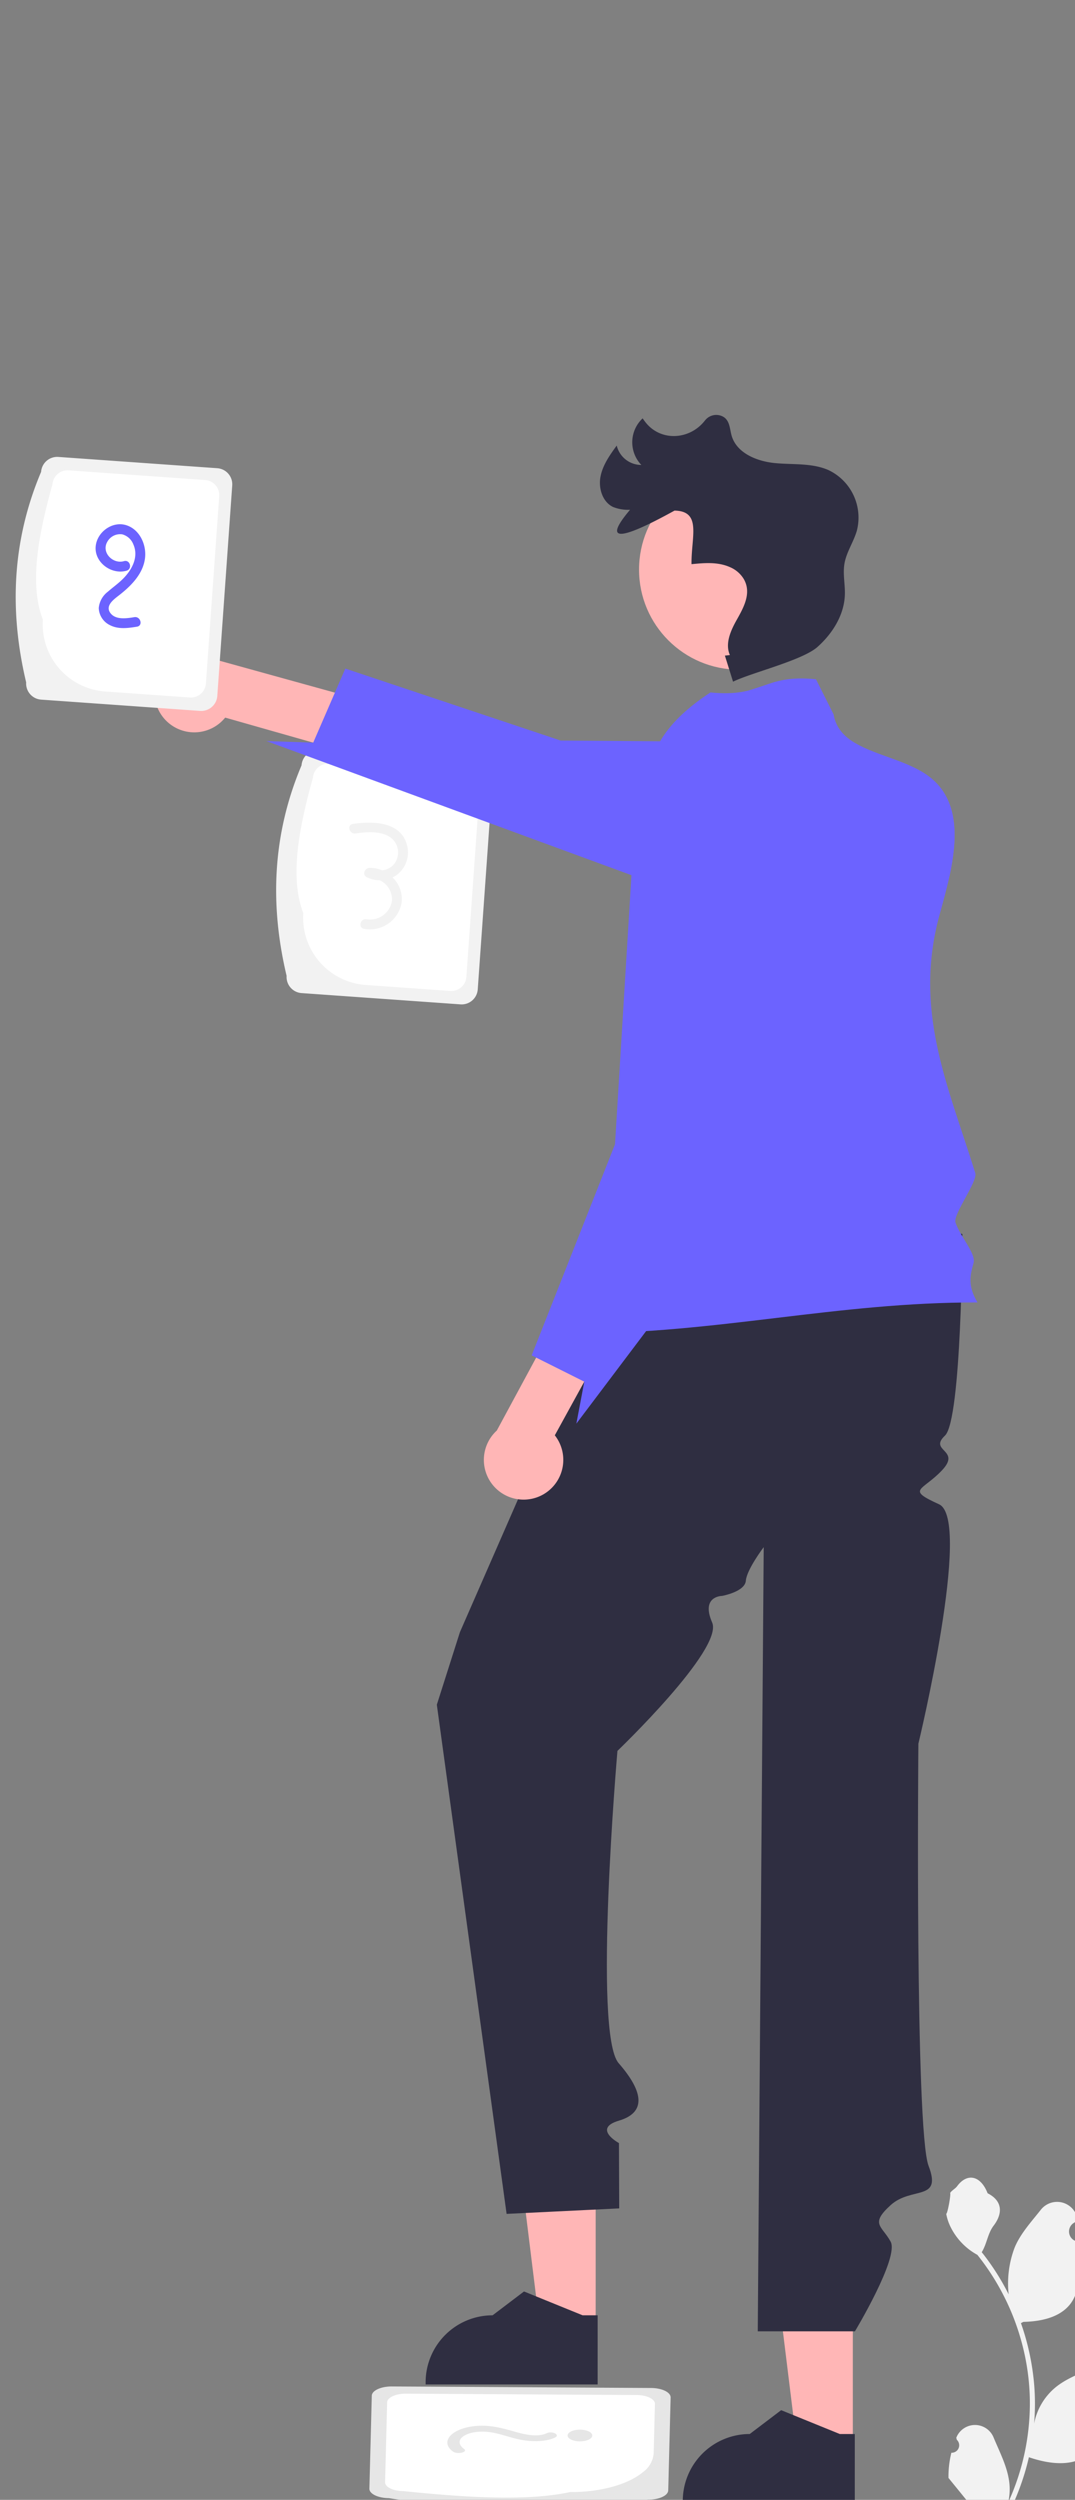 <svg role="img" xmlns:xlink="http://www.w3.org/1999/xlink" viewBox="91.423 0 326.074 758.141" xmlns="http://www.w3.org/2000/svg" style="max-height: 500px" width="326.074" height="758.141"><rect x="91.423" y="0" width="326.074" height="758.141" fill="#808080" stroke="none"/><path fill="#e6e6e6" transform="translate(-382.871 -69.407)" d="M470.538,150.812,457.498,92.943l-4.253-18.852a6.013,6.013,0,0,0-7.194-4.534l-6.424,1.453L388.111,82.633a6,6,0,0,0-4.534,7.177c-2.766,25.749,2.696,49.502,14.546,71.732.875,1.663,1.803,3.326,2.766,4.989a5.935,5.935,0,0,0,1.698,3.011,6.025,6.025,0,0,0,5.479,1.523l6.757-1.523,4.166-.945,47.016-10.608A6.004,6.004,0,0,0,470.538,150.812Z"/><path fill="#fff" transform="translate(-382.871 -69.407)" d="M465.147,147.591l-12.428-55.051-2.976-13.216a5.627,5.627,0,0,0-6.722-4.253l-3.956.893L393.222,86.309a5.627,5.627,0,0,0-4.253,6.722c.403,20.042,2.503,38.229,11.133,49.327a25.064,25.064,0,0,0,17.189,18.432c.105.035.193.07.298.105.07.018.158.053.228.07a24.88,24.88,0,0,0,12.236.315l30.842-6.967A5.627,5.627,0,0,0,465.147,147.591Z"/><path fill="#6c63ff" transform="translate(-382.871 -69.407)" d="M419.474,104.665a7.175,7.175,0,0,1,8.396-1.831c3.059,1.528,4.246,4.779,3.757,8.012-.546,3.611-2.432,6.899-2.604,10.596-.15,3.236,1.056,6.636,3.924,8.378,2.056,1.249,4.172-1.843,2.106-3.098-3.4-2.065-2.257-6.604-1.271-9.7,1.231-3.866,2.514-7.807.991-11.79A10.759,10.759,0,0,0,417.011,101.841c-1.622,1.749.821,4.595,2.463,2.824Z"/><circle fill="#6c63ff" r="3.747" cy="67.463" cx="53.105"/><path fill="#e6e6e6" transform="translate(-382.871 -69.407)" d="M671.786,793.624l-59.315-.354-19.324-.113c-3.321-.017-6.043,1.245-6.08,2.82l-.078,3.124-.651,25.047c-.05,1.565,2.608,2.864,5.928,2.882a251.579,251.579,0,0,0,73.149,1.186q2.731-.331,5.494-.727a11.216,11.216,0,0,0,3.323-.452c1.64-.506,2.724-1.373,2.753-2.36l.087-3.285.048-2.026.594-22.86C677.751,794.931,675.089,793.639,671.786,793.624Z"/><path fill="#fff" transform="translate(-382.871 -69.407)" d="M667.401,795.757l-56.432-.327-13.545-.082c-3.104-.018-5.659,1.161-5.697,2.633l-.05,1.923-.578,22.29c-.039,1.472,2.447,2.684,5.551,2.702,19.588,2.021,37.766,3.054,50.564.294,9.316.047,17.532-2.335,21.918-5.902.058-.045.113-.081.171-.126.033-.03.088-.067.121-.097a7.809,7.809,0,0,0,3.146-5.611l.382-14.997C672.991,796.987,670.505,795.775,667.401,795.757Z"/><path fill="#e6e6e6" transform="translate(-382.871 -69.407)" d="M615.047,812.103c-1.73-1.228-1.911-2.898.168-4.075,2.196-1.243,5.634-1.433,8.665-.852,3.386.649,6.146,1.882,9.702,2.368,3.113.425,6.7.243,9.06-.888,1.692-.811-.825-2.128-2.525-1.313-2.798,1.341-6.948.314-9.73-.481-3.474-.994-7.01-2.02-11.238-1.755-7.693.481-11.706,4.778-7.42,7.822,1.325.941,4.66.127,3.318-.826Z"/><ellipse fill="#e6e6e6" ry="1.777" rx="3.747" cy="738.628" cx="267.332"/><path fill="#f2f2f2" transform="translate(-382.871 -69.407)" d="M386.231,359.365c-5.154-21.646-4.294-42.966,4.531-63.854a4.892,4.892,0,0,1,5.221-4.529l48.224,3.422a4.892,4.892,0,0,1,4.529,5.221l-4.531,63.854a4.892,4.892,0,0,1-5.221,4.529l-48.224-3.422A4.892,4.892,0,0,1,386.231,359.365Z"/><path fill="#fff" transform="translate(-382.871 -69.407)" d="M391.299,340.341c-4.125-10.667-1.487-25.337,2.913-41.051a4.582,4.582,0,0,1,4.889-4.241l41.444,2.941a4.582,4.582,0,0,1,4.242,4.889l-4.032,56.821a4.582,4.582,0,0,1-4.889,4.241l-25.674-1.822A20.41,20.41,0,0,1,391.299,340.341Z"/><path fill="#f2f2f2" transform="translate(-382.871 -69.407)" d="M419.992,343.125q-1.899-.326-3.798-.653a12.752,12.752,0,0,0,.994-4.338c.599-7.992.66-16.06.979-24.068a1.519,1.519,0,0,0-2.561-1.061q-4.769,3.95-9.538,7.9c-1.488,1.233.644,3.345,2.121,2.121q3.423-2.835,6.846-5.67-.314,7.871-.628,15.741c-.1,2.518.206,5.576-.825,7.944a3.825,3.825,0,0,1-.547.887q-2.102-.361-4.205-.722c-1.008-.173-2.289.668-1.845,1.845.965,2.559,3.809,3.368,6.247,2.381a5.078,5.078,0,0,0,.622-.333l5.339.917C421.083,346.342,421.894,343.451,419.992,343.125Z"/><path fill="#f2f2f2" transform="translate(-382.871 -69.407)" d="M561.231,365.365c-5.154-21.646-4.294-42.966,4.531-63.854a4.892,4.892,0,0,1,5.221-4.529l48.224,3.422a4.892,4.892,0,0,1,4.529,5.221l-4.531,63.854a4.892,4.892,0,0,1-5.221,4.529l-48.224-3.422A4.892,4.892,0,0,1,561.231,365.365Z"/><path fill="#fff" transform="translate(-382.871 -69.407)" d="M566.299,346.341c-4.125-10.667-1.487-25.337,2.913-41.051a4.582,4.582,0,0,1,4.889-4.241l41.444,2.941a4.582,4.582,0,0,1,4.242,4.889l-4.032,56.821a4.582,4.582,0,0,1-4.889,4.241l-25.674-1.822A20.41,20.41,0,0,1,566.299,346.341Z"/><path fill="#f2f2f2" transform="translate(-382.871 -69.407)" d="M593.354,335.507a8.446,8.446,0,0,0,1.555-.943,8.607,8.607,0,0,0,2.815-8.952c-1.945-7.144-10.49-7.188-16.39-6.328-1.903.277-1.094,3.168.798,2.893,3.976-.579,10.218-1.048,12.355,3.295a5.705,5.705,0,0,1-.913,6.285,5.554,5.554,0,0,1-3.376,1.605,8.923,8.923,0,0,0-3.928-.733c-1.39.066-2.165,2.087-.757,2.795a9.012,9.012,0,0,0,4.01.945,6.5,6.5,0,0,1,3.667,6.198,6.723,6.723,0,0,1-7.692,5.633c-1.885-.379-2.692,2.512-.798,2.893a9.75,9.75,0,0,0,11.455-8.19A9.111,9.111,0,0,0,593.354,335.507Z"/><polygon fill="#ffb6b6" points="272.105 705.445 255.138 705.444 247.067 640 272.108 640.002 272.105 705.445"/><path fill="#2f2e41" transform="translate(-382.871 -69.407)" d="M655.573,792.552l-52.175-.002v-.66a20.309,20.309,0,0,1,20.308-20.308h.001l9.53-7.23,17.782,7.231,4.555 0Z"/><polygon fill="#ffb6b6" points="350.105 741.445 333.138 741.444 325.067 676 350.108 676.002 350.105 741.445"/><path fill="#2f2e41" transform="translate(-382.871 -69.407)" d="M733.573,828.552l-52.175-.002v-.66a20.309,20.309,0,0,1,20.308-20.308h.001l9.53-7.23,17.782,7.231,4.555 0Z"/><path fill="#ffb6b6" transform="translate(-382.871 -69.407)" d="M524.227,287.49a12.068,12.068,0,0,0,18.373-.454l57.852,16.467,8.489-14.882-68.854-19.056a12.051,12.051,0,0,0-15.86,17.925Z"/><path fill="#2f2e41" transform="translate(-382.871 -69.407)" d="M674.667,425.226,613.795,564.407l-7,22L627.958,740.823l34.16-1.667-.077-19.802s-8.129-4.409-.026-6.803,7.762-8.473-.068-17.434-.367-94.71-.367-94.71,32.237-30.87,28.726-38.935,3.008-8.065,3.008-8.065,6.95-1.243,7.216-4.621,5.416-10.171,5.416-10.171l-1.805,237.823h29.474s13.475-22.392,10.827-27.211-6.352-5.291,0-11.055,15.674-1.047,11.513-11.906-3.092-128.034-3.092-128.034,16.396-67.997,6.266-72.614-5.094-3.965.888-10.291-4.163-5.748.909-10.537,5.277-61.152,5.277-61.152Z"/><path fill="#6c63ff" transform="translate(-382.871 -69.407)" d="M770.795,464.407c-42.67-.1-79.28,9.49-121.95,9.39,2.78-19.24,12.495-49.396,15.274-68.641,3.908-27.067.878-43.223,4.776-70.289.39-2.65.77-5.29,1.15-7.94,1.54-10.7-2.15-21.4,4.47-32.7,2.82-4.82,7.51-9.74,15.28-14.82,16.14,1.64,15.86-5.64,32-4l5.34,10.64c.68,4.04,3.13,6.67,6.45,8.66,6.83,4.13,17.35,5.57,23.67,11.16,7.94,7.02,7.41,18.25,5.05,29.21-.84,3.9-1.91,7.76-2.92,11.39-8.129,29.247,2.262,51.559,10.734,78.689.803,2.573-6.806,12.521-6,15,1.367,4.2,6.262,9.426,5.483,12.264C768.637,455.935,767.675,459.241,770.795,464.407Z"/><path fill="#6c63ff" transform="translate(-382.871 -69.407)" d="M762.305,335.077l-93.41-.21-3-.01-110.776-40.701,14.176.481,6.58-15.17,3.17-7.29,65.29,21.82,30.18.23,56.9.42c.73.01,1.45.03,2.17.06,6.83,4.13,17.35,5.57,23.67,11.16C765.195,312.887,764.665,324.117,762.305,335.077Z"/><circle fill="#ffb6b6" r="30.355" cy="172.742" cx="315.616"/><path fill="#2f2e41" transform="translate(-382.871 -69.407)" d="M694.173,268.241l2.473,7.906c5.483-2.707,21.039-6.462,25.604-10.53s8.096-9.68,8.312-15.791c.112-3.156-.653-6.339-.128-9.453.593-3.519,2.764-6.569,3.758-9.996a15.945,15.945,0,0,0-8.602-18.405c-5.032-2.211-10.786-1.591-16.256-2.125s-11.572-3.009-13.112-8.285c-.576-1.973-.51-4.299-2.272-5.59a4.312,4.312,0,0,0-5.71.826q-.122.138-.234.279c-4.63,5.809-13.357,6.24-17.924.381q-.448-.574-.861-1.175a9.948,9.948,0,0,0-.394,14.133,7.672,7.672,0,0,1-7.465-5.887c-2.095,2.893-4.245,5.911-4.918,9.419s.577,7.657,3.794,9.21a12.327,12.327,0,0,0,5.168.846c-8.299,9.817-3.32,9.534,13.487.256,8.338.158,5.045,7.906,5.153,16.245v0c3.924-.377,7.965-.746,11.676.907a8.961,8.961,0,0,1,4.165,3.579c2.452,4.212.019,8.59-2.137,12.422-1.843,3.275-3.591,7.219-2.061,10.652"/><path fill="#ffb6b6" transform="translate(-382.871 -69.407)" d="M638.926,522.715a12.068,12.068,0,0,0,3.656-18.012L671.54,451.983l-12.613-11.595-33.937,62.868a12.051,12.051,0,0,0,13.935,19.459Z"/><path fill="#6c63ff" transform="translate(-382.871 -69.407)" d="M709.555,276.177l-6.75,120.92-32.52,75.99-21.166,28.069,2.406-12.719-14.59-7.3-1.37-.68,19.42-49.19,5.86-14.84,2.73-44.67,2.58-42.24a52.634,52.634,0,0,1,19.34-37.63l16.2-13.16Z"/><path fill="#f2f2f2" transform="translate(-382.871 -69.407)" d="M482.231,276.365c-5.154-21.646-4.294-42.966,4.531-63.854a4.892,4.892,0,0,1,5.221-4.529l48.224,3.422a4.892,4.892,0,0,1,4.529,5.221l-4.531,63.854a4.892,4.892,0,0,1-5.221,4.529l-48.224-3.422A4.892,4.892,0,0,1,482.231,276.365Z"/><path fill="#fff" transform="translate(-382.871 -69.407)" d="M487.299,257.341c-4.125-10.667-1.487-25.337,2.913-41.051a4.582,4.582,0,0,1,4.889-4.241l41.444,2.941a4.582,4.582,0,0,1,4.242,4.889l-4.032,56.821a4.582,4.582,0,0,1-4.889,4.241l-25.674-1.822A20.41,20.41,0,0,1,487.299,257.341Z"/><path fill="#6c63ff" transform="translate(-382.871 -69.407)" d="M512.785,228.747c-4.248-1.474-8.973,1.885-9.455,6.242-.546,4.937,4.764,8.835,9.362,7.493,1.85-.54,1.063-3.436-.797-2.893-3.37.984-6.965-2.655-5.028-5.909a4.431,4.431,0,0,1,4.527-2.215,5.018,5.018,0,0,1,3.344,3.035c1.654,3.726-.312,7.51-2.916,10.218-1.485,1.545-3.228,2.745-4.829,4.153a6.983,6.983,0,0,0-2.746,4.954,5.997,5.997,0,0,0,3.412,5.182c2.558,1.315,5.467.897,8.188.459,1.901-.306,1.094-3.197-.798-2.893-2.38.383-5.943.963-7.451-1.518-1.291-2.125,1.369-3.991,2.819-5.121,3.643-2.841,7.328-6.51,7.875-11.34C518.74,234.637,516.729,230.115,512.785,228.747Z"/><path fill="#f2f2f2" transform="translate(-382.871 -69.407)" d="M762.87,813.26a2.269,2.269,0,0,0,1.645-3.933l-.155-.618q.031-.074.062-.148a6.094,6.094,0,0,1,11.241.042c1.839,4.428,4.179,8.864,4.756,13.546a18.029,18.029,0,0,1-.316,6.2,72.281,72.281,0,0,0,6.575-30.021,69.764,69.764,0,0,0-.433-7.783q-.358-3.178-.995-6.31a73.119,73.119,0,0,0-14.5-30.99,19.459,19.459,0,0,1-8.093-8.397,14.843,14.843,0,0,1-1.35-4.056c.394.052,1.486-5.949,1.188-6.317.549-.833,1.532-1.247,2.131-2.06,2.982-4.043,7.091-3.337,9.236,2.157,4.582,2.313,4.627,6.148,1.815,9.837-1.789,2.347-2.035,5.522-3.604,8.035.162.207.329.407.491.614a73.591,73.591,0,0,1,7.681,12.169,30.593,30.593,0,0,1,1.826-14.21c1.748-4.217,5.025-7.769,7.91-11.415a6.279,6.279,0,0,1,11.184,3.083q.009.081.017.161-.643.363-1.259.77a3.078,3.078,0,0,0,1.241,5.602l.063.01a30.628,30.628,0,0,1-.807,4.579c3.702,14.316-4.29,19.53-15.701,19.764-.252.129-.497.258-.749.381a75.114,75.114,0,0,1,4.043,19.028,71.243,71.243,0,0,1-.052,11.503l.019-.136a18.826,18.826,0,0,1,6.427-10.87c4.946-4.063,11.933-5.559,17.268-8.824a3.533,3.533,0,0,1,5.411,3.437l-.022.143a20.675,20.675,0,0,0-2.319,1.117q-.643.363-1.259.77a3.078,3.078,0,0,0,1.241,5.602l.063.01c.045.006.084.013.129.019a30.655,30.655,0,0,1-5.639,8.829c-2.315,12.497-12.256,13.683-22.89,10.044h-.006a75.092,75.092,0,0,1-5.044,14.726H763.321c-.065-.2-.123-.407-.181-.607a20.475,20.475,0,0,0,4.986-.297c-1.337-1.641-2.674-3.294-4.011-4.935a1.119,1.119,0,0,1-.084-.097c-.678-.84-1.363-1.673-2.041-2.512l-0-.001a29.99,29.99,0,0,1,.879-7.64Z"/><path fill="#ccc" transform="translate(-382.871 -69.407)" d="M561.319,829.403a1.186,1.186,0,0,0,1.19,1.19h253.29a1.19,1.19,0,1,0,0-2.38h-253.29A1.187,1.187,0,0,0,561.319,829.403Z"/><path fill="#3f3d56" transform="translate(-382.871 -69.407)" d="M433.807,171.94c-1.251,18.493-.65,39.482,13.705,53.201a32.861,32.861,0,0,0,11.783,7.302c1.824.643,2.609-2.254.798-2.893-7.375-2.6-13.176-8.312-17.042-14.992-4.532-7.83-6.261-16.863-6.639-25.816a153.141,153.141,0,0,1,.396-16.803c.13-1.927-2.87-1.919-3,0Z"/><path fill="#3f3d56" transform="translate(-382.871 -69.407)" d="M456.169,214.26c3.558,1.653,7.288,3.335,10.103,6.146,2.568,2.564,4.361,6.304,3.32,9.959-1.707,5.996-9.308,8.257-14.608,9.687a1.501,1.501,0,0,0,.798,2.893c5.331-1.438,11.309-3.447,14.792-8.011,4.121-5.401,2.165-12.52-2.465-16.925-2.982-2.838-6.734-4.623-10.426-6.338-1.74-.808-3.265,1.777-1.514,2.59Z"/></svg>